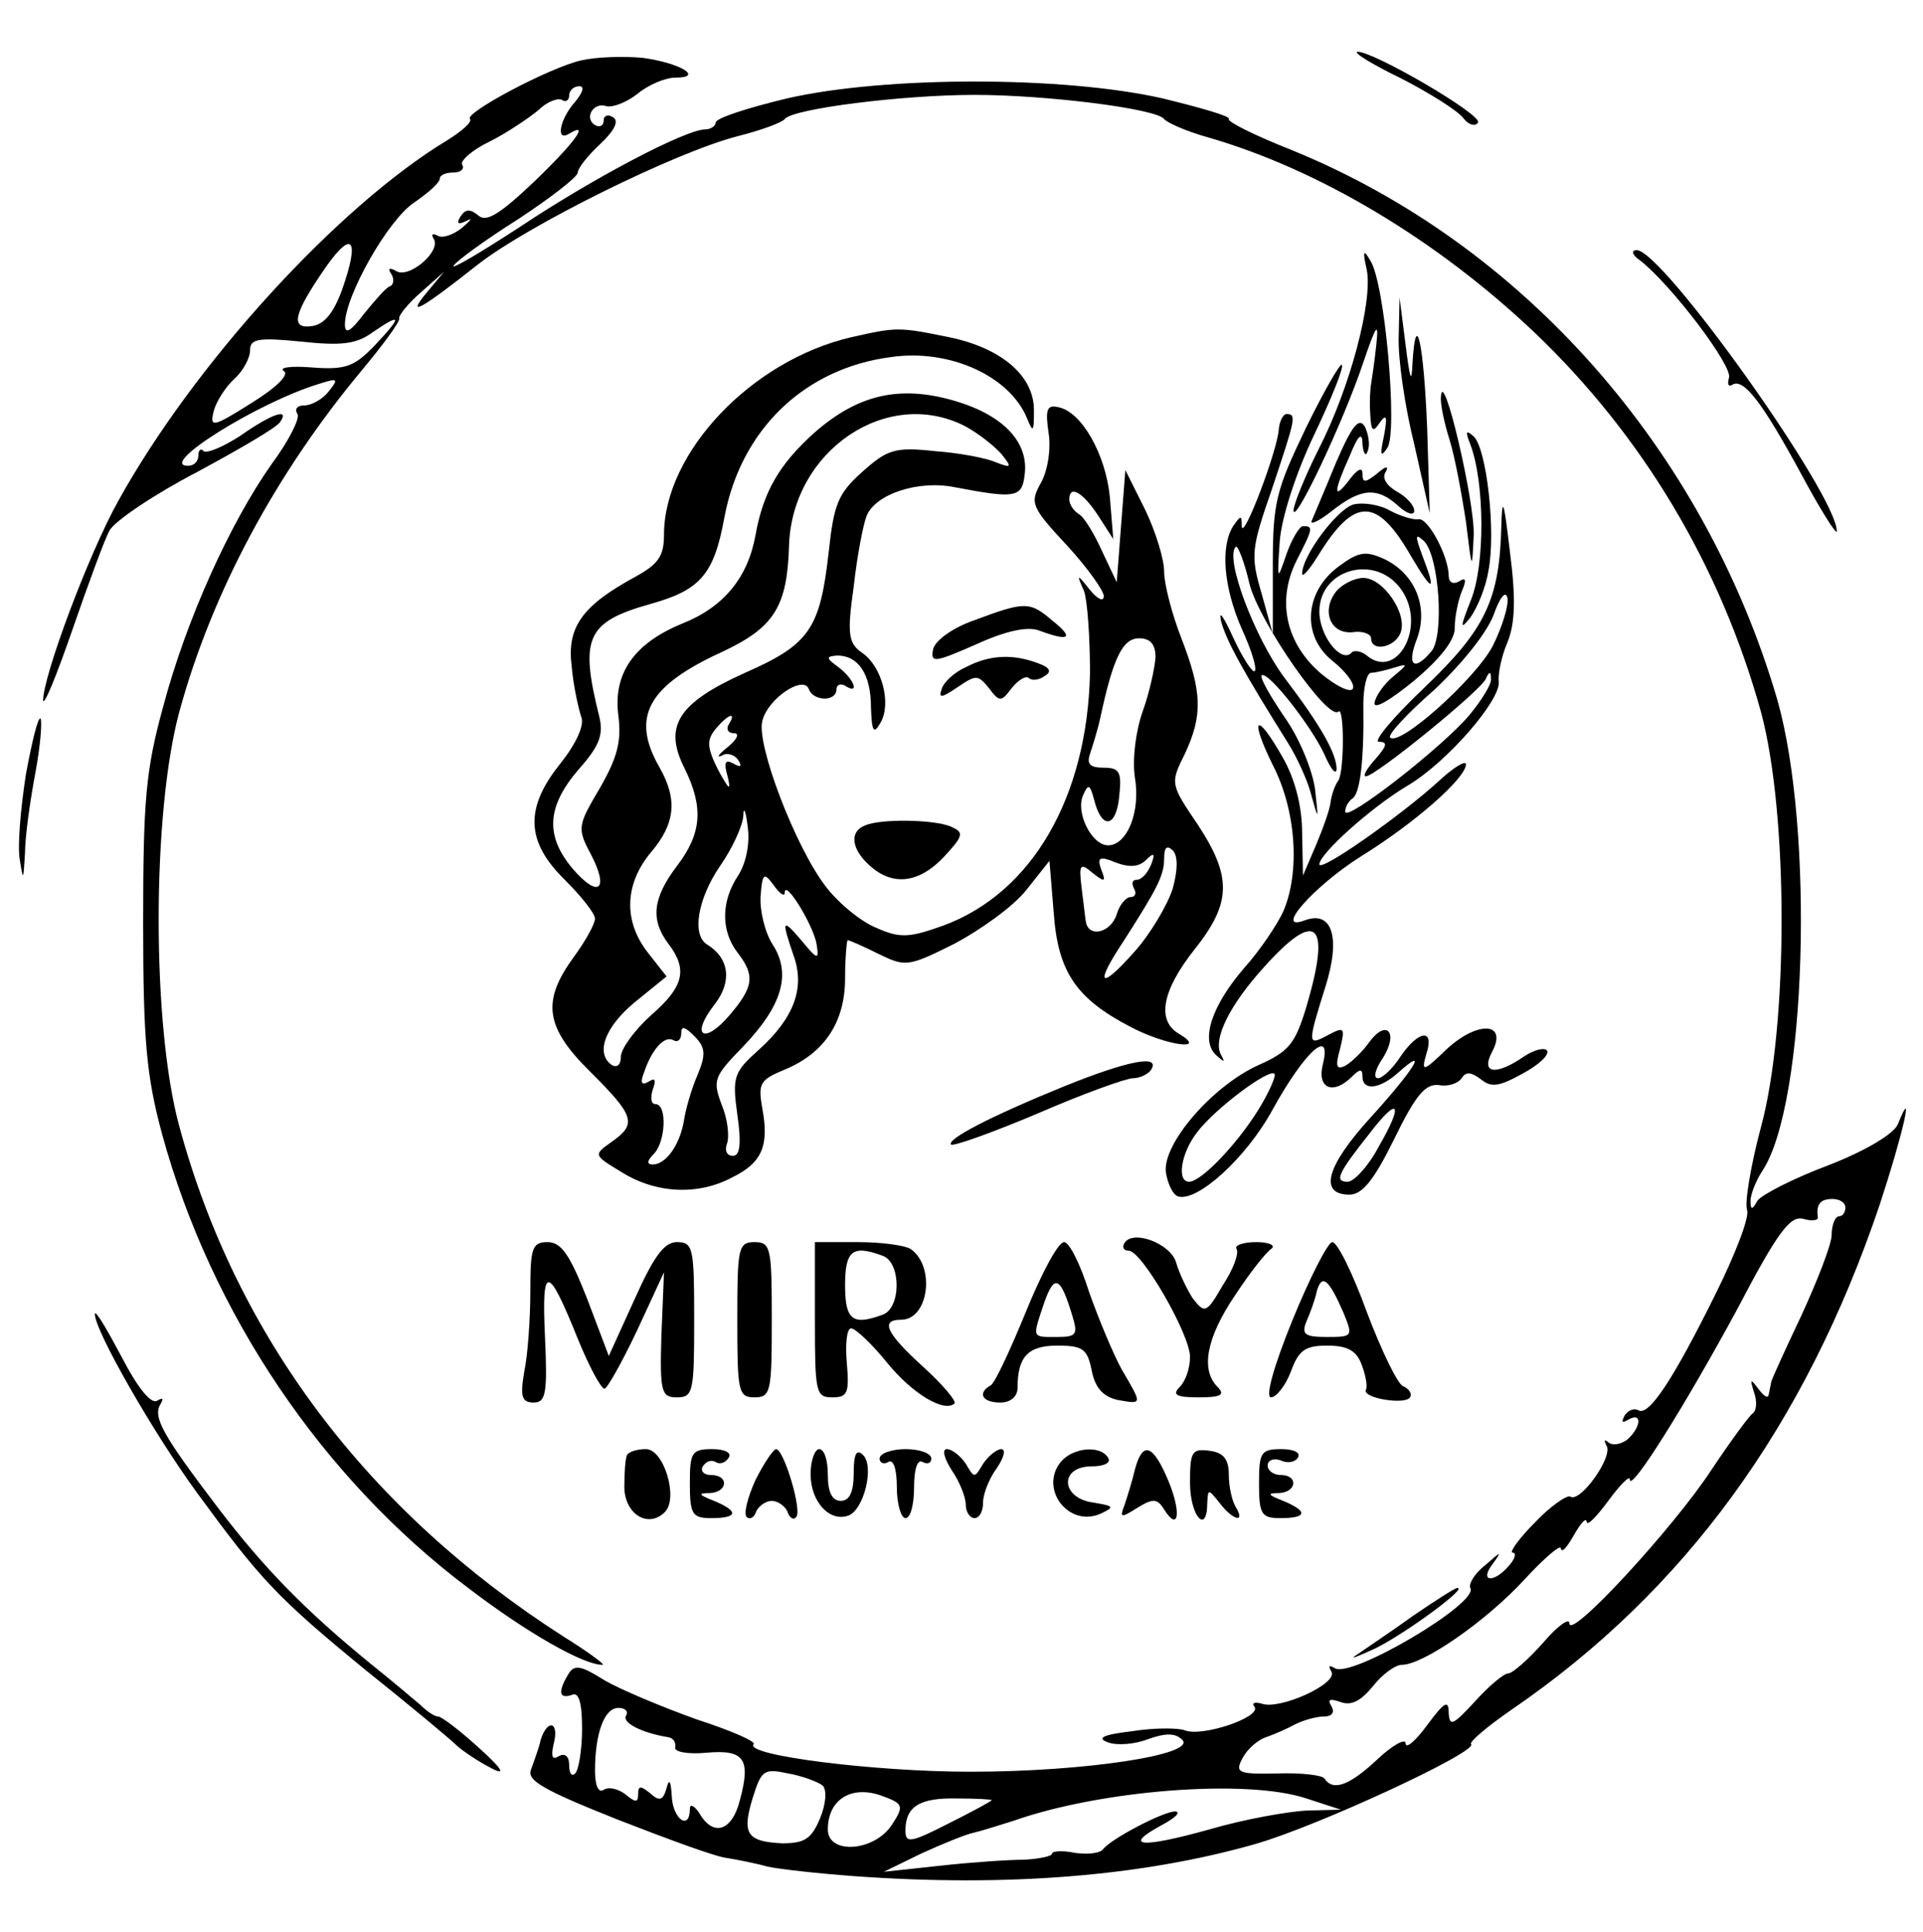 <?xml version="1.0" standalone="no"?>
<!DOCTYPE svg PUBLIC "-//W3C//DTD SVG 20010904//EN"
 "http://www.w3.org/TR/2001/REC-SVG-20010904/DTD/svg10.dtd">
<svg version="1.0" xmlns="http://www.w3.org/2000/svg"
 width="223pt" height="224pt" viewBox="0 0 223 224"
 preserveAspectRatio="xMidYMid meet">
<g transform="translate(0,224) scale(0.1,-0.1)"
fill="#000000" stroke="none">
<path d="M674 2170 c-36 -8 -136 -61 -129 -68 3 -3 -9 -14 -27 -25 -127 -77
-293 -259 -381 -418 -35 -63 -87 -203 -87 -231 1 -7 16 30 34 82 18 52 37 104
43 115 6 11 52 42 102 68 50 27 93 52 96 58 11 16 -9 10 -46 -16 -20 -13 -39
-21 -43 -18 -3 4 -6 1 -6 -5 0 -7 -5 -12 -12 -12 -36 0 80 73 152 95 22 7 23
6 11 -9 -7 -9 -20 -16 -28 -16 -8 0 -12 -4 -8 -10 3 -5 -10 -31 -30 -58 -48
-68 -99 -180 -126 -282 -20 -73 -23 -108 -23 -250 0 -138 4 -178 22 -245 57
-208 186 -399 355 -526 68 -52 135 -90 156 -89 3 0 -17 15 -46 33 -226 145
-379 347 -445 591 -32 116 -32 363 0 481 38 139 112 276 211 395 25 30 45 57
44 61 -1 3 10 17 25 30 l27 24 -20 -24 c-25 -30 -7 -20 60 33 58 45 227 129
300 148 28 7 52 16 55 20 9 12 137 28 220 28 84 0 211 -16 220 -28 3 -4 25
-14 50 -21 129 -37 266 -119 379 -226 126 -120 216 -271 263 -440 32 -118 32
-365 0 -482 -12 -45 -19 -88 -16 -96 3 -8 -14 -52 -37 -98 -49 -99 -77 -141
-89 -134 -5 3 -12 0 -16 -6 -4 -8 -3 -9 4 -5 17 10 15 -9 -1 -23 -8 -6 -18 -7
-22 -3 -5 4 -5 2 -2 -4 8 -13 -31 -67 -42 -59 -4 2 -23 -11 -41 -30 -19 -19
-30 -35 -26 -35 5 0 3 -7 -4 -15 -18 -21 -35 -19 -19 2 11 15 10 15 -8 -1 -13
-10 -20 -22 -18 -27 11 -17 -138 -105 -157 -93 -7 4 -8 3 -4 -4 8 -14 -61 -45
-81 -37 -8 2 -12 1 -8 -4 7 -12 -61 -35 -81 -27 -8 3 -36 3 -61 -1 -34 -4 -42
-8 -28 -13 11 -4 32 -2 47 4 20 7 31 7 39 -1 17 -17 -112 -37 -246 -37 -110 0
-263 19 -251 32 3 3 -27 16 -67 29 -39 14 -87 34 -106 45 -27 17 -35 19 -42 7
-12 -20 -11 -29 4 -24 8 4 12 -8 12 -39 0 -25 -4 -48 -8 -52 -4 -4 -7 0 -7 10
0 10 -5 14 -12 10 -8 -5 -9 0 -6 14 7 26 -7 30 -15 5 -2 -10 -8 -25 -11 -34
-6 -13 14 -24 99 -58 59 -23 116 -44 128 -45 12 -2 33 -6 47 -10 14 -3 59 -8
100 -11 178 -13 335 0 465 37 71 20 259 107 251 116 -3 2 18 20 47 40 200 137
340 328 427 586 26 79 41 143 21 93 -4 -11 -37 -31 -81 -48 -40 -15 -77 -34
-82 -41 -6 -11 -8 -11 -8 0 0 7 6 23 14 35 51 78 60 395 17 546 -85 290 -295
528 -563 637 -43 17 -75 33 -73 36 3 3 -32 13 -77 24 -115 26 -321 26 -435 0
-46 -11 -83 -23 -83 -28 0 -4 -6 -8 -12 -8 -23 0 -131 -57 -215 -113 -46 -30
-80 -50 -77 -45 4 6 37 30 75 54 38 25 69 49 69 54 0 5 12 20 26 33 17 16 22
27 15 31 -6 4 -11 2 -11 -4 0 -6 -5 -8 -10 -5 -13 8 -2 27 13 22 7 -2 23 4 36
14 13 11 33 19 44 19 34 0 6 17 -38 23 -22 2 -54 1 -71 -3z m-7 -48 c-18 -20
-23 -47 -7 -37 25 15 6 -11 -41 -56 -39 -37 -55 -47 -64 -39 -10 8 -15 8 -21
-1 -5 -8 -3 -10 7 -5 8 4 5 1 -5 -8 -10 -8 -23 -13 -29 -9 -6 3 -7 1 -4 -4 9
-14 -29 -47 -44 -37 -7 4 -10 3 -5 -4 3 -5 3 -12 -2 -14 -4 -1 -17 -16 -30
-32 -16 -21 -22 -24 -22 -12 0 33 50 121 80 141 16 11 30 23 30 28 0 4 7 7 16
7 8 0 13 4 10 9 -3 4 11 17 32 27 20 10 45 27 56 36 10 10 23 15 28 12 4 -3 8
0 8 5 0 6 5 11 12 11 6 0 4 -7 -5 -18z m-270 -217 c-10 -28 -21 -41 -35 -43
-26 -4 -22 14 17 70 30 42 38 30 18 -27z m38 -65 c-24 -25 -34 -29 -73 -26
-24 2 -39 0 -33 -4 7 -4 -8 -19 -37 -37 -46 -29 -49 -29 -44 -9 3 11 14 28 24
37 10 9 18 24 18 33 0 13 9 15 59 10 46 -5 64 -3 82 10 35 24 36 20 4 -14z
m1705 -1000 c0 -5 -3 -10 -7 -10 -5 0 -9 -10 -9 -23 -1 -12 -17 -53 -35 -92
-18 -38 -34 -73 -35 -77 -1 -5 -2 -11 -3 -15 -1 -5 -6 -1 -12 7 -9 12 -10 12
-5 -4 4 -11 3 -22 -2 -25 -4 -3 -26 -33 -48 -66 -44 -67 -164 -197 -164 -177
0 7 -14 -3 -31 -23 -17 -19 -35 -35 -40 -35 -5 0 -23 -15 -39 -33 -25 -27 -29
-29 -30 -13 0 16 -5 13 -25 -14 -14 -19 -25 -28 -25 -21 0 6 -15 -2 -32 -18
-33 -31 -52 -38 -62 -23 -2 4 -27 7 -55 6 -46 -1 -49 1 -40 18 6 11 18 21 27
24 9 3 25 10 34 15 10 5 25 9 33 9 10 0 13 5 9 12 -5 8 -2 9 10 5 13 -5 24 1
38 18 11 14 26 25 34 25 24 0 97 50 142 99 23 25 42 41 42 36 1 -6 7 1 15 15
8 14 14 21 15 16 0 -6 11 5 25 24 14 19 25 30 25 25 0 -17 65 87 125 198 46
88 61 108 76 104 10 -3 18 -2 17 2 -2 15 3 21 17 21 8 0 15 -4 15 -10z m-1414
-589 c-5 -8 18 -20 49 -25 6 -1 9 -6 8 -12 -1 -5 15 -8 36 -6 44 4 52 -7 39
-55 -9 -36 -31 -43 -47 -15 -6 9 -11 11 -11 5 0 -26 -20 -12 -21 15 -1 17 -3
21 -6 9 -4 -14 -8 -16 -19 -6 -11 9 -14 9 -14 -1 0 -10 -3 -10 -15 0 -8 6 -19
9 -25 5 -6 -4 -10 5 -10 22 0 44 11 73 27 73 8 0 12 -4 9 -9z m228 -81 c5 -5
4 -21 -3 -38 -10 -24 -18 -29 -44 -29 -41 2 -47 11 -34 53 10 32 13 34 41 28
17 -3 35 -10 40 -14z m80 -46 c-21 -31 -74 -34 -74 -5 0 34 26 51 60 40 28
-10 29 -12 14 -35z m481 31 l40 -13 -39 -1 c-22 -1 -73 -10 -114 -22 -79 -22
-101 -20 -55 5 15 8 23 15 16 16 -14 0 -75 -32 -84 -44 -4 -5 -19 -6 -33 -4
-14 3 -26 2 -26 -1 0 -3 -15 -6 -32 -7 -18 0 -62 -3 -98 -7 l-65 -7 43 21 c24
11 51 22 60 24 9 2 31 9 47 14 102 36 271 49 340 26z m-365 -2 c0 -1 -22 -13
-50 -27 -45 -23 -50 -23 -50 -8 0 28 17 38 60 37 22 0 40 -1 40 -2z"/>
<path d="M1625 2149 c33 -17 65 -37 72 -46 6 -8 14 -10 17 -5 5 9 -122 83
-140 82 -5 -1 18 -15 51 -31z"/>
<path d="M1585 1927 c7 -36 -19 -136 -56 -208 -16 -32 -29 -64 -29 -71 1 -17
58 103 81 172 15 44 18 48 15 20 -2 -19 -5 -39 -6 -45 -1 -5 -2 -21 -1 -35 1
-20 3 -22 11 -10 8 11 9 7 5 -15 -5 -23 -4 -26 4 -14 12 19 -3 192 -20 217 -8
14 -9 11 -4 -11z"/>
<path d="M1902 1938 c36 -28 108 -123 103 -136 -2 -7 -1 -11 4 -8 13 8 35 -21
80 -104 22 -41 41 -71 41 -66 1 41 -202 326 -232 326 -7 0 -5 -6 4 -12z"/>
<path d="M1622 1850 c-1 -25 7 -81 18 -125 l18 -80 -3 99 c-4 97 -13 141 -17
75 -1 -25 -3 -19 -8 21 l-7 55 -1 -45z"/>
<path d="M987 1849 c-116 -27 -217 -134 -217 -229 0 -25 -7 -34 -32 -48 -63
-34 -81 -59 -75 -105 2 -23 8 -49 11 -58 4 -9 -5 -30 -24 -54 -42 -52 -40 -91
5 -135 19 -19 35 -39 35 -45 0 -6 -11 -26 -25 -45 -37 -51 -33 -81 20 -133 51
-51 54 -60 24 -81 -21 -15 -21 -15 12 -35 40 -25 89 -27 128 -6 35 17 43 37
35 80 -5 29 -3 33 26 45 46 19 70 55 70 106 0 24 2 44 3 44 2 0 18 -7 36 -16
31 -15 34 -15 88 12 30 16 68 43 83 62 l27 34 5 -61 c5 -68 26 -99 90 -132 40
-21 89 -28 56 -8 -27 15 -21 50 17 98 43 54 44 84 4 145 -32 47 -32 48 -15 82
21 45 20 72 -4 134 -11 28 -20 63 -20 77 0 15 -10 47 -22 72 l-23 46 -5 -65
-5 -65 -17 36 c-9 20 -21 40 -27 43 -6 4 -11 11 -11 17 0 17 15 9 33 -18 l18
-28 -4 49 c-5 50 -33 99 -60 104 -13 3 -15 -3 -11 -30 3 -18 -1 -44 -9 -58
-13 -23 -11 -28 30 -72 24 -26 43 -53 43 -59 0 -7 -7 -4 -16 7 -15 19 -16 19
-7 -1 4 -11 7 -54 7 -95 -3 -144 -67 -255 -170 -293 -39 -14 -50 -15 -77 -3
-18 7 -45 29 -60 49 -35 46 -80 164 -73 191 6 26 48 54 54 37 5 -14 32 -15 32
0 0 5 5 7 10 4 17 -11 11 7 -7 21 -15 11 -16 13 -2 14 24 0 39 -21 39 -60 1
-28 3 -32 11 -18 13 22 2 65 -21 81 -16 11 -18 21 -10 77 4 36 11 72 15 82 10
25 60 42 103 33 68 -13 77 -12 80 13 6 38 -23 70 -80 87 -64 19 -113 8 -164
-37 -40 -36 -59 -68 -68 -119 -9 -49 -37 -83 -85 -102 -56 -23 -80 -58 -74
-106 4 -30 -1 -49 -21 -84 -26 -44 -27 -47 -11 -77 22 -42 9 -52 -21 -17 -32
38 -30 72 7 115 24 27 29 40 24 61 -23 92 -15 110 60 131 57 16 73 34 85 100
19 102 93 173 193 186 68 10 138 -22 158 -71 7 -17 8 -16 8 8 1 40 -36 73 -98
86 -59 12 -61 12 -114 0z m132 -103 c15 -8 34 -23 42 -32 13 -16 12 -17 -6
-10 -11 5 -43 11 -71 13 -46 5 -55 2 -84 -24 -28 -25 -33 -37 -39 -93 -10 -89
-22 -107 -97 -140 -78 -35 -95 -62 -70 -111 22 -45 20 -75 -9 -113 -28 -37
-31 -62 -10 -90 23 -30 18 -50 -20 -83 -19 -17 -35 -39 -35 -48 0 -9 -4 -13
-10 -10 -20 13 -9 44 26 73 l37 30 -22 28 c-28 36 -27 79 4 116 28 33 31 61
10 98 -34 59 -14 95 74 135 59 28 74 52 76 123 4 110 114 184 204 138z m221
-268 c-1 -13 -7 -41 -15 -63 -8 -23 -12 -55 -9 -76 7 -40 -9 -79 -31 -79 -19
0 -38 38 -29 58 6 14 8 13 13 -6 9 -35 26 -31 29 6 3 27 0 32 -18 32 -16 0
-20 4 -16 16 3 9 9 28 12 42 15 70 26 92 45 92 13 0 19 -7 19 -22z m-495 -78
c-3 -5 -1 -10 6 -10 7 0 4 -7 -7 -16 -10 -8 -14 -13 -7 -10 6 4 15 1 19 -5 5
-8 3 -9 -6 -4 -9 5 -11 1 -6 -16 4 -17 1 -14 -11 8 -13 26 -14 35 -3 48 14 17
25 21 15 5z m11 -175 c-20 -30 -20 -64 -1 -89 21 -27 19 -40 -9 -73 -30 -35
-46 -24 -17 13 20 26 17 53 -9 69 -18 11 -11 53 15 91 14 20 26 46 27 58 0 12
3 6 5 -12 3 -20 -2 -43 -11 -57z m504 -15 c-6 -19 -26 -53 -45 -74 -40 -45
-46 -38 -12 13 39 61 47 76 47 96 0 12 3 16 10 9 6 -6 6 -22 0 -44z m-31 33
c9 9 11 8 6 -5 -4 -10 -11 -18 -17 -18 -5 0 -6 -4 -3 -10 3 -5 2 -10 -4 -10
-5 0 -13 -9 -16 -20 -7 -22 -34 -28 -36 -7 -1 6 -3 25 -5 40 -3 25 -1 27 13
15 14 -11 16 -11 10 4 -5 14 -2 16 17 8 16 -6 27 -5 35 3z m-419 -38 c0 17 34
-39 37 -60 3 -18 1 -18 -17 4 -23 27 -24 25 -10 -16 14 -38 1 -73 -40 -110
-29 -26 -31 -31 -25 -75 5 -34 3 -48 -5 -48 -7 0 -10 6 -7 14 3 8 1 28 -6 45
-11 29 -9 33 25 68 45 47 56 84 34 118 -9 14 -15 39 -14 56 2 27 4 28 15 13 7
-10 13 -14 13 -9z m-101 -211 c-7 -16 -14 -40 -16 -54 -5 -28 -21 -50 -36 -50
-7 0 -7 4 1 12 14 14 16 58 2 58 -5 0 -6 7 -3 17 4 11 3 14 -5 9 -8 -5 -10 -1
-5 11 9 27 24 43 34 37 5 -3 9 1 9 8 0 9 4 8 15 -3 13 -13 14 -21 4 -45z"/>
<path d="M1514 1743 c-34 -71 -38 -85 -38 -158 l0 -80 -13 47 c-13 44 -12 52
12 121 27 81 29 87 17 87 -4 0 -8 -8 -9 -17 -1 -24 -42 -132 -43 -113 0 13 -1
13 -10 0 -15 -24 -11 -71 10 -119 11 -24 18 -46 15 -49 -2 -3 -14 15 -25 39
-11 24 -17 33 -14 19 6 -23 26 -59 78 -142 10 -16 23 -44 27 -61 8 -29 8 -28
4 8 -3 22 -18 59 -35 83 -17 25 -29 46 -27 49 7 6 58 -59 73 -92 7 -16 13 -24
14 -17 0 18 -17 49 -61 107 -34 46 -69 138 -56 151 2 3 10 -17 16 -43 11 -44
91 -159 103 -148 7 7 7 -69 0 -80 -4 -5 -8 -17 -9 -25 -1 -9 -9 -31 -17 -50
l-15 -35 -1 49 c0 31 -8 62 -22 87 -31 55 -40 49 -12 -8 27 -52 32 -124 12
-170 -7 -15 -27 -45 -45 -65 -38 -44 -51 -84 -33 -101 10 -9 11 -9 6 0 -10 18
10 58 50 102 61 68 78 52 49 -46 -13 -43 -20 -52 -56 -68 -53 -24 -111 -91
-107 -124 2 -13 8 -26 14 -28 22 -7 79 44 110 101 37 67 69 96 58 52 -7 -28
12 -36 34 -14 9 9 12 9 12 0 0 -17 20 -15 42 5 36 32 17 2 -33 -53 -51 -56
-60 -89 -24 -89 15 0 29 18 52 65 25 51 36 64 52 62 10 -2 22 2 26 8 5 8 11 7
22 -1 12 -10 21 -9 48 6 19 10 32 22 29 27 -3 4 -15 1 -27 -7 -32 -22 -50 -20
-37 5 19 35 -16 37 -52 4 -28 -27 -30 -27 -24 -6 10 30 -9 28 -30 -3 -9 -14
-21 -25 -26 -25 -6 0 -3 11 6 24 18 29 4 45 -16 18 -7 -10 -19 -22 -27 -27
-11 -6 -13 -2 -7 19 6 25 5 26 -14 16 -24 -13 -24 -11 -3 56 18 57 8 89 -24
77 -37 -14 11 40 65 74 63 39 122 91 122 107 0 5 -15 -4 -32 -20 -44 -40 -138
-106 -138 -96 0 12 60 66 102 91 46 27 109 100 106 121 -1 8 3 29 10 45 9 22
10 51 3 105 -7 60 -9 66 -10 30 -2 -86 -19 -120 -89 -187 -37 -35 -60 -63 -53
-63 11 0 9 -5 -4 -20 -10 -11 -15 -20 -11 -20 11 0 134 100 139 113 4 9 6 9 6
0 1 -6 -11 -25 -25 -42 -31 -37 -144 -125 -144 -112 0 6 4 12 8 15 9 5 14 43
13 109 0 20 4 37 9 37 5 0 17 3 27 6 16 5 16 4 -1 -10 -11 -9 -21 -23 -22 -31
-1 -8 18 3 46 26 31 26 48 48 47 62 0 12 4 31 8 41 6 14 5 17 -3 12 -7 -4 -12
-1 -12 6 0 23 -24 68 -35 66 -5 -1 -20 3 -33 10 -12 7 -32 10 -43 7 -20 -7
-59 -60 -59 -80 0 -5 8 4 18 20 43 70 69 69 109 -1 25 -42 29 -41 12 3 -8 22
-8 25 2 16 18 -17 24 -110 9 -128 -20 -24 -29 -17 -17 14 14 37 -2 76 -38 93
-22 10 -30 8 -53 -9 -39 -29 -43 -80 -7 -109 15 -12 26 -26 24 -32 -2 -6 -19
2 -37 17 -41 35 -52 85 -28 132 19 37 19 39 7 39 -4 0 -13 -15 -19 -32 -11
-32 -11 -32 -8 14 2 28 19 80 40 124 20 42 35 79 32 81 -2 2 -21 -31 -42 -74z
m112 -188 c28 -42 -6 -104 -41 -75 -6 5 -15 7 -18 3 -12 -12 -37 20 -37 48 0
50 67 68 96 24z m105 -64 c-20 -38 -108 -117 -119 -106 -3 3 20 28 51 55 32
30 61 66 69 87 7 20 14 29 16 20 2 -8 -6 -34 -17 -56z m-272 -538 c-25 -40
-66 -83 -80 -83 -15 0 -9 34 9 57 20 27 84 75 90 68 2 -2 -6 -21 -19 -42z
m140 -42 c-12 -23 -29 -41 -36 -41 -16 0 -12 9 26 57 33 43 39 34 10 -16z"/>
<path d="M1550 1555 c-18 -22 -8 -50 18 -48 12 2 22 -2 22 -7 0 -16 27 -11 34
6 9 22 -20 64 -43 64 -10 0 -24 -7 -31 -15z"/>
<path d="M1671 1780 c-1 -8 4 -31 10 -50 6 -19 14 -62 19 -95 7 -57 7 -58 9
-15 1 40 -36 197 -38 160z"/>
<path d="M1549 1703 c-13 -32 -26 -62 -28 -67 -2 -5 9 0 24 12 33 26 52 28 77
5 10 -9 18 -11 18 -5 0 6 -9 16 -20 22 -12 7 -18 16 -13 23 4 7 0 7 -10 -2
-14 -11 -17 -11 -17 0 0 8 -6 5 -15 -7 -19 -25 -19 -15 0 27 10 25 15 29 15
14 1 -11 4 -15 6 -8 3 7 1 19 -3 28 -7 12 -15 2 -34 -42z"/>
<path d="M1705 1725 c17 -45 17 -140 1 -180 -13 -33 -13 -36 -1 -21 8 11 18
35 21 54 9 45 -2 142 -17 156 -9 8 -10 6 -4 -9z"/>
<path d="M1130 1521 c-26 -9 -46 -24 -48 -34 -3 -16 2 -15 50 6 35 16 60 21
73 16 35 -13 41 -9 16 11 -27 23 -32 23 -91 1z"/>
<path d="M1121 1467 c-14 -6 -27 -18 -29 -26 -4 -11 0 -10 18 2 22 15 24 15
37 -1 12 -16 14 -16 26 0 8 10 17 15 20 12 3 -3 11 -3 18 2 9 5 7 10 -7 15
-29 11 -56 10 -83 -4z"/>
<path d="M30 1342 c-6 -39 -10 -83 -7 -99 4 -25 4 -24 6 8 0 19 6 61 12 93 6
32 8 60 6 63 -3 2 -10 -27 -17 -65z"/>
<path d="M1003 1283 c-18 -7 -16 -27 5 -46 27 -25 58 -21 87 10 23 25 23 28 7
35 -20 8 -81 9 -99 1z"/>
<path d="M1235 981 c-86 -35 -138 -62 -132 -68 3 -2 48 14 100 36 53 23 103
41 111 41 8 0 18 5 21 10 11 18 -28 10 -100 -19z"/>
<path d="M1304 799 c-3 -5 -1 -9 5 -9 15 0 71 -97 71 -123 0 -13 -5 -28 -12
-35 -9 -9 -4 -12 22 -12 26 0 31 3 22 12 -20 20 -13 57 20 106 17 26 36 50 42
54 6 4 -2 8 -17 8 -16 0 -26 -4 -23 -8 3 -5 -4 -24 -16 -42 -19 -33 -21 -33
-35 -15 -7 11 -16 30 -19 41 -6 22 -50 39 -60 23z"/>
<path d="M615 743 c0 -32 -3 -74 -7 -93 -5 -29 -3 -36 11 -36 14 0 16 11 13
76 -4 85 3 85 38 -2 13 -32 27 -58 31 -58 3 0 20 30 38 68 l31 67 -3 -73 c-2
-66 0 -72 18 -72 19 0 20 7 20 90 0 83 -1 90 -20 90 -15 0 -27 -17 -49 -66
l-30 -66 -25 66 c-20 51 -30 66 -46 66 -18 0 -20 -7 -20 -57z"/>
<path d="M855 710 c0 -83 1 -90 20 -90 19 0 20 7 20 90 0 83 -1 90 -20 90 -19
0 -20 -7 -20 -90z"/>
<path d="M945 710 c0 -84 1 -90 20 -90 18 0 20 5 17 40 -2 22 0 40 5 40 5 0
24 -18 41 -39 30 -37 67 -59 79 -48 2 3 -14 22 -36 42 -43 39 -51 55 -26 55
32 0 40 62 11 82 -6 4 -33 8 -61 8 l-50 0 0 -90z m79 74 c21 -8 21 -60 0 -68
-35 -13 -44 -7 -44 34 0 41 9 47 44 34z"/>
<path d="M1190 720 c-18 -44 -36 -83 -41 -86 -16 -9 -10 -20 11 -20 12 0 20 7
20 17 0 36 12 49 46 49 30 0 35 -4 40 -29 4 -20 13 -30 30 -34 29 -5 29 -6 5
35 -10 18 -27 59 -38 90 -10 32 -23 58 -29 58 -7 0 -26 -36 -44 -80z m54 -7
c6 -20 4 -23 -18 -23 -30 0 -29 -2 -15 40 12 34 19 30 33 -17z"/>
<path d="M1499 710 c-22 -54 -32 -90 -25 -90 6 0 17 14 23 30 9 25 17 30 42
30 24 0 34 -6 40 -22 5 -13 7 -26 5 -29 -5 -10 46 -18 51 -9 3 4 -1 10 -8 13
-6 2 -25 41 -42 86 -16 44 -34 81 -40 81 -5 0 -26 -41 -46 -90z m59 8 c11 -27
11 -28 -19 -28 -26 0 -30 3 -24 18 4 9 10 25 12 35 6 21 14 14 31 -25z"/>
<path d="M110 717 c-1 -18 67 -137 118 -207 74 -101 92 -121 197 -207 50 -40
97 -79 105 -87 8 -7 26 -19 40 -26 17 -9 13 -1 -15 24 -22 20 -43 36 -47 36
-4 0 -13 6 -20 13 -7 6 -33 28 -58 48 -76 62 -124 111 -178 182 -63 83 -75
104 -66 119 4 7 3 8 -4 4 -7 -4 -23 16 -41 51 -17 32 -30 54 -31 50z"/>
<path d="M727 553 c-2 -5 -3 -21 -3 -38 1 -31 28 -47 47 -28 16 16 -1 73 -22
73 -10 0 -20 -3 -22 -7z"/>
<path d="M800 520 c0 -36 3 -40 25 -40 31 0 32 8 3 20 -18 7 -19 9 -5 9 21 1
23 21 1 21 -8 0 -12 5 -9 10 4 6 10 8 15 5 5 -3 11 -1 15 5 4 6 -5 10 -19 10
-24 0 -26 -4 -26 -40z"/>
<path d="M876 524 c-9 -20 -14 -39 -10 -43 4 -3 9 0 11 7 3 6 11 12 18 12 7 0
15 -6 18 -12 2 -7 7 -11 10 -7 8 6 -14 79 -23 79 -3 0 -14 -16 -24 -36z"/>
<path d="M940 531 c0 -32 22 -56 44 -48 18 7 30 57 17 70 -8 8 -11 1 -11 -21
0 -22 -5 -32 -15 -32 -10 0 -15 10 -15 30 0 17 -4 30 -10 30 -5 0 -10 -13 -10
-29z"/>
<path d="M1020 549 c0 -5 5 -7 10 -4 6 4 10 -8 10 -29 0 -20 5 -36 10 -36 6 0
10 16 10 36 0 21 4 33 10 29 6 -3 10 -1 10 4 0 6 -13 11 -30 11 -16 0 -30 -5
-30 -11z"/>
<path d="M1104 535 c9 -13 16 -31 16 -40 0 -8 5 -15 10 -15 6 0 10 8 10 18 0
10 7 28 16 40 8 12 11 22 5 22 -5 0 -15 -8 -21 -17 -10 -17 -10 -17 -20 0 -6
9 -16 17 -22 17 -6 0 -3 -11 6 -25z"/>
<path d="M1230 545 c-25 -31 9 -76 46 -60 17 8 16 9 -8 13 -38 5 -40 42 -2 42
14 0 23 4 19 10 -9 15 -41 12 -55 -5z"/>
<path d="M1316 536 c-3 -13 -9 -32 -12 -41 -6 -15 -4 -15 15 -3 18 11 23 11
31 -2 17 -27 20 -3 5 33 -18 43 -30 47 -39 13z"/>
<path d="M1380 521 c0 -39 20 -61 20 -23 1 16 1 16 14 0 15 -20 31 -25 19 -5
-4 6 -8 23 -8 37 0 18 -6 26 -22 28 -21 3 -23 -1 -23 -37z"/>
<path d="M1460 520 c0 -36 3 -40 25 -40 31 0 32 8 3 20 -18 7 -19 9 -5 9 21 1
23 21 2 21 -8 0 -15 5 -15 11 0 6 7 9 15 6 8 -4 17 -2 20 3 4 6 -5 10 -19 10
-24 0 -26 -4 -26 -40z"/>
<path d="M1639 367 c-25 -18 -55 -38 -65 -45 -11 -7 -1 -3 21 7 36 18 108 71
95 70 -3 0 -26 -15 -51 -32z"/>
</g>
</svg>
